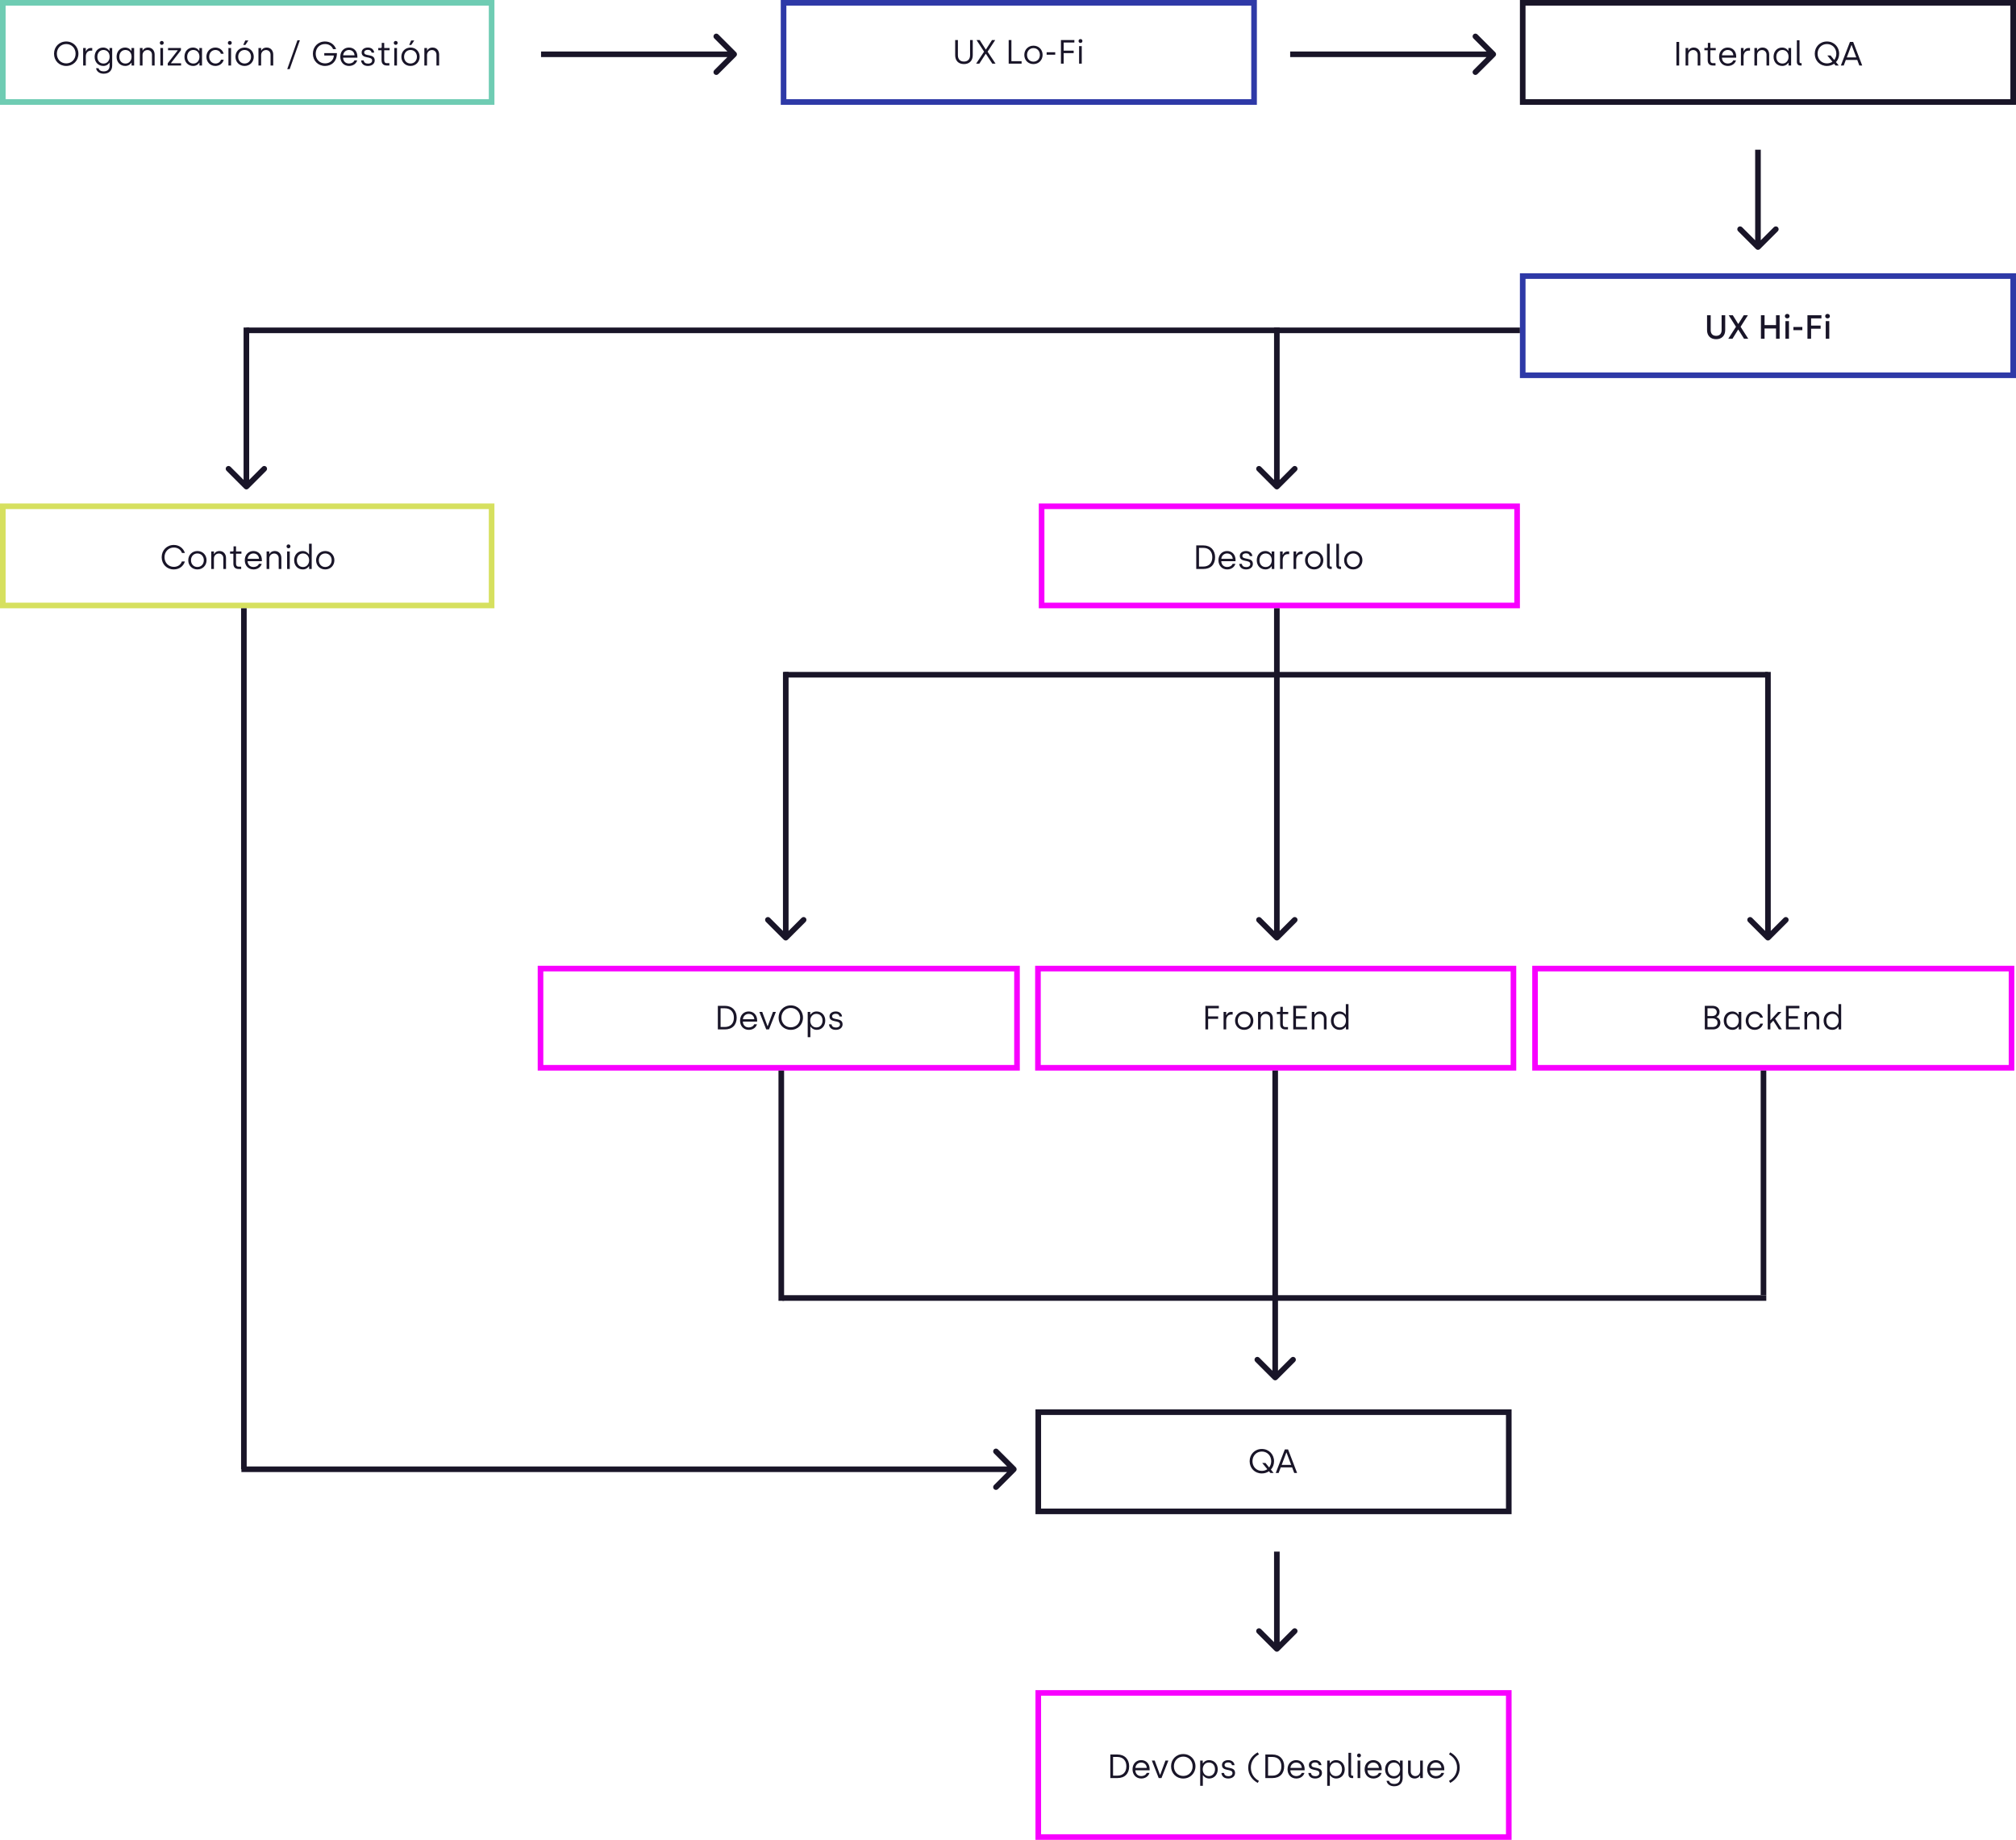 <svg width="1077" height="983" viewBox="0 0 1077 983" fill="none" xmlns="http://www.w3.org/2000/svg">
<rect x="554.676" y="904.5" width="251.354" height="77" stroke="#F800FF" stroke-width="3"/>
<path d="M593.168 950V937.4H596.912C600.908 937.4 603.23 940.028 603.23 943.7C603.23 947.606 600.908 950 596.912 950H593.168ZM594.626 948.704H596.912C599.9 948.704 601.736 946.868 601.736 943.7C601.736 940.658 599.936 938.714 596.912 938.714H594.626V948.704ZM609.71 950.234C606.848 950.234 605.03 948.128 605.03 945.32C605.03 942.332 607.064 940.406 609.62 940.406C612.464 940.406 614.156 942.494 614.156 945.194V945.824H606.524C606.596 947.696 607.802 948.938 609.728 948.938C610.97 948.938 612.158 948.344 612.59 947.246H614.066C613.544 948.992 611.906 950.234 609.71 950.234ZM606.56 944.564H612.644C612.518 942.692 611.204 941.702 609.62 941.702C608.054 941.702 606.704 942.836 606.56 944.564ZM619.012 950L615.34 940.64H616.87L619.696 948.254H619.804L622.612 940.64H624.178L620.488 950H619.012ZM632.112 950.234C628.368 950.234 625.614 947.444 625.614 943.7C625.614 939.992 628.386 937.166 632.13 937.166C635.892 937.166 638.646 940.028 638.646 943.7C638.646 947.408 635.874 950.234 632.112 950.234ZM632.13 948.866C635.01 948.866 637.134 946.688 637.134 943.7C637.134 940.748 635.01 938.534 632.13 938.534C629.25 938.534 627.126 940.748 627.126 943.7C627.126 946.688 629.25 948.866 632.13 948.866ZM641.17 954.14V940.64H642.538V942.116H642.646C642.88 941.774 643.852 940.406 645.886 940.406C648.64 940.406 650.548 942.44 650.548 945.302C650.548 948.182 648.64 950.234 645.994 950.234C644.032 950.234 642.988 948.974 642.7 948.488H642.592V954.14H641.17ZM645.832 948.938C647.758 948.938 649.09 947.426 649.09 945.302C649.09 943.106 647.758 941.684 645.796 941.684C643.762 941.684 642.538 943.34 642.538 945.302C642.538 947.606 643.978 948.938 645.832 948.938ZM656.166 950.234C653.952 950.234 652.692 949.028 652.53 947.282H653.916C654.078 948.398 654.87 948.992 656.238 948.992C657.642 948.992 658.416 948.308 658.416 947.354C658.416 944.726 652.818 946.724 652.818 943.016C652.818 941.432 654.24 940.406 656.202 940.406C657.93 940.406 659.37 941.414 659.514 943.106H658.146C658.02 942.224 657.354 941.63 656.112 941.63C654.942 941.63 654.186 942.206 654.186 943.016C654.186 945.392 659.802 943.412 659.802 947.282C659.802 949.046 658.344 950.234 656.166 950.234ZM671.908 952.574C669.118 951.08 666.832 948.344 666.832 944.42C666.832 940.496 669.118 937.76 671.908 936.266L672.556 937.346C670.144 938.66 668.254 941.036 668.254 944.42C668.254 947.804 670.144 950.18 672.556 951.494L671.908 952.574ZM675.979 950V937.4H679.723C683.719 937.4 686.041 940.028 686.041 943.7C686.041 947.606 683.719 950 679.723 950H675.979ZM677.437 948.704H679.723C682.711 948.704 684.547 946.868 684.547 943.7C684.547 940.658 682.747 938.714 679.723 938.714H677.437V948.704ZM692.52 950.234C689.658 950.234 687.84 948.128 687.84 945.32C687.84 942.332 689.874 940.406 692.43 940.406C695.274 940.406 696.966 942.494 696.966 945.194V945.824H689.334C689.406 947.696 690.612 948.938 692.538 948.938C693.78 948.938 694.968 948.344 695.4 947.246H696.876C696.354 948.992 694.716 950.234 692.52 950.234ZM689.37 944.564H695.454C695.328 942.692 694.014 941.702 692.43 941.702C690.864 941.702 689.514 942.836 689.37 944.564ZM702.59 950.234C700.376 950.234 699.116 949.028 698.954 947.282H700.34C700.502 948.398 701.294 948.992 702.662 948.992C704.066 948.992 704.84 948.308 704.84 947.354C704.84 944.726 699.242 946.724 699.242 943.016C699.242 941.432 700.664 940.406 702.626 940.406C704.354 940.406 705.794 941.414 705.938 943.106H704.57C704.444 942.224 703.778 941.63 702.536 941.63C701.366 941.63 700.61 942.206 700.61 943.016C700.61 945.392 706.226 943.412 706.226 947.282C706.226 949.046 704.768 950.234 702.59 950.234ZM709.021 954.14V940.64H710.389V942.116H710.497C710.731 941.774 711.703 940.406 713.737 940.406C716.491 940.406 718.399 942.44 718.399 945.302C718.399 948.182 716.491 950.234 713.845 950.234C711.883 950.234 710.839 948.974 710.551 948.488H710.443V954.14H709.021ZM713.683 948.938C715.609 948.938 716.941 947.426 716.941 945.302C716.941 943.106 715.609 941.684 713.647 941.684C711.613 941.684 710.389 943.34 710.389 945.302C710.389 947.606 711.829 948.938 713.683 948.938ZM722.231 950C721.061 950 720.377 949.28 720.377 948.002V936.5H721.799V948.002C721.799 948.47 722.033 948.74 722.483 948.74H722.915V950H722.231ZM726.002 938.948C725.408 938.948 724.976 938.498 724.976 937.904C724.976 937.328 725.408 936.878 726.002 936.878C726.614 936.878 727.046 937.328 727.046 937.904C727.046 938.498 726.614 938.948 726.002 938.948ZM725.264 950V940.64H726.686V950H725.264ZM733.706 950.234C730.844 950.234 729.026 948.128 729.026 945.32C729.026 942.332 731.06 940.406 733.616 940.406C736.46 940.406 738.152 942.494 738.152 945.194V945.824H730.52C730.592 947.696 731.798 948.938 733.724 948.938C734.966 948.938 736.154 948.344 736.586 947.246H738.062C737.54 948.992 735.902 950.234 733.706 950.234ZM730.556 944.564H736.64C736.514 942.692 735.2 941.702 733.616 941.702C732.05 941.702 730.7 942.836 730.556 944.564ZM744.784 954.374C742.498 954.374 741.022 953.132 740.716 951.458H742.066C742.318 952.556 743.398 953.132 744.784 953.132C746.98 953.132 747.97 951.908 747.97 950V948.524H747.862C747.628 948.866 746.656 950.234 744.622 950.234C741.868 950.234 739.96 948.2 739.96 945.338C739.96 942.458 741.868 940.406 744.514 940.406C746.476 940.406 747.52 941.666 747.808 942.152H747.916V940.64H749.338V950C749.338 952.754 747.592 954.374 744.784 954.374ZM744.712 948.956C746.746 948.956 747.97 947.3 747.97 945.338C747.97 943.034 746.53 941.702 744.676 941.702C742.75 941.702 741.418 943.214 741.418 945.338C741.418 947.534 742.75 948.956 744.712 948.956ZM755.716 950.234C753.538 950.234 752.224 948.596 752.224 946.526V940.64H753.646V946.472C753.646 947.966 754.744 948.938 756.058 948.938C757.534 948.938 758.686 947.804 758.686 946.256V940.64H760.108V950H758.686V948.632H758.578C758.182 949.478 757.174 950.234 755.716 950.234ZM767.122 950.234C764.26 950.234 762.442 948.128 762.442 945.32C762.442 942.332 764.476 940.406 767.032 940.406C769.876 940.406 771.568 942.494 771.568 945.194V945.824H763.936C764.008 947.696 765.214 948.938 767.14 948.938C768.382 948.938 769.57 948.344 770.002 947.246H771.478C770.956 948.992 769.318 950.234 767.122 950.234ZM763.972 944.564H770.056C769.93 942.692 768.616 941.702 767.032 941.702C765.466 941.702 764.116 942.836 763.972 944.564ZM774.744 936.266C777.534 937.76 779.82 940.496 779.82 944.42C779.82 948.344 777.534 951.08 774.744 952.574L774.096 951.494C776.508 950.18 778.398 947.804 778.398 944.42C778.398 941.036 776.508 938.66 774.096 937.346L774.744 936.266Z" fill="#191528"/>
<rect x="554.676" y="754.5" width="251.354" height="53" stroke="#191528" stroke-width="3"/>
<path d="M674.091 787.234C670.347 787.234 667.593 784.444 667.593 780.7C667.593 776.992 670.365 774.166 674.109 774.166C677.871 774.166 680.625 777.028 680.625 780.7C680.625 782.464 679.995 784.03 678.933 785.182L680.409 787H678.699L677.925 786.064C676.863 786.802 675.549 787.234 674.091 787.234ZM674.109 785.866C675.225 785.866 676.233 785.542 677.025 784.966L674.307 781.636H676.035L677.997 784.048C678.699 783.166 679.113 782.014 679.113 780.7C679.113 777.748 676.989 775.534 674.109 775.534C671.229 775.534 669.105 777.748 669.105 780.7C669.105 783.688 671.229 785.866 674.109 785.866ZM681.538 787L686.398 774.4H688.108L692.95 787H691.42L690.286 784.012H684.202L683.068 787H681.538ZM684.706 782.68H689.782L687.298 776.092H687.19L684.706 782.68Z" fill="#191528"/>
<rect x="820.062" y="517.5" width="254.548" height="53" stroke="#F800FF" stroke-width="3"/>
<path d="M910.752 550V537.4H914.82C917.214 537.4 918.636 538.786 918.636 540.622C918.636 541.864 918.042 542.8 917.034 543.34V543.448C917.88 543.736 919.068 544.636 919.068 546.418C919.068 548.686 917.304 550 915.18 550H910.752ZM912.192 542.854H914.766C916.188 542.854 917.142 542.008 917.142 540.73C917.142 539.488 916.17 538.696 914.82 538.696H912.192V542.854ZM912.192 548.722H914.928C916.422 548.722 917.556 548.002 917.556 546.382C917.556 544.726 916.224 544.078 914.766 544.078H912.192V548.722ZM925.536 550.234C922.782 550.234 920.874 548.2 920.874 545.338C920.874 542.458 922.782 540.406 925.428 540.406C927.39 540.406 928.434 541.666 928.722 542.152H928.83V540.64H930.252V550H928.884V548.524H928.776C928.542 548.866 927.57 550.234 925.536 550.234ZM925.626 548.956C927.66 548.956 928.884 547.3 928.884 545.338C928.884 543.034 927.444 541.702 925.59 541.702C923.664 541.702 922.332 543.214 922.332 545.338C922.332 547.534 923.664 548.956 925.626 548.956ZM937.404 550.234C934.578 550.234 932.598 548.092 932.598 545.32C932.598 542.548 934.632 540.406 937.386 540.406C939.42 540.406 941.31 541.63 941.814 543.718H940.338C939.96 542.494 938.772 541.702 937.422 541.702C935.424 541.702 934.074 543.286 934.074 545.32C934.074 547.426 935.496 548.938 937.458 548.938C938.808 548.938 940.014 548.146 940.374 546.922H941.832C941.346 549.01 939.438 550.234 937.404 550.234ZM951.935 550H950.315L947.345 545.32L945.779 546.994V550H944.357V536.5H945.779V545.05H945.887L949.901 540.64H951.701L948.299 544.276L951.935 550ZM954.1 550V537.4H961.282V538.732H955.558V542.926H960.49V544.24H955.558V548.686H961.48V550H954.1ZM963.992 550V540.64H965.414V542.008H965.522C965.918 541.162 966.926 540.406 968.384 540.406C970.562 540.406 971.876 542.044 971.876 544.114V550H970.454V544.204C970.454 542.71 969.356 541.738 968.042 541.738C966.566 541.738 965.414 542.872 965.414 544.42V550H963.992ZM978.885 550.234C976.131 550.234 974.223 548.2 974.223 545.338C974.223 542.458 976.131 540.406 978.777 540.406C980.739 540.406 981.783 541.666 982.071 542.152H982.179V536.5H983.601V550H982.233V548.524H982.125C981.891 548.866 980.919 550.234 978.885 550.234ZM978.975 548.956C981.009 548.956 982.233 547.3 982.233 545.338C982.233 543.034 980.793 541.702 978.939 541.702C977.013 541.702 975.681 543.214 975.681 545.338C975.681 547.534 977.013 548.956 978.975 548.956Z" fill="#191528"/>
<rect x="554.5" y="517.5" width="254.022" height="53" stroke="#F800FF" stroke-width="3"/>
<path d="M643.959 550V537.4H651.141V538.732H645.417V543.052H650.763V544.366H645.417V550H643.959ZM653.658 550V540.64H655.062V542.386H655.17C655.44 541.594 656.358 540.64 657.726 540.64H658.518V542.062H657.744C656.034 542.062 655.08 543.394 655.08 545.176V550H653.658ZM664.672 550.234C661.864 550.234 659.794 548.164 659.794 545.32C659.794 542.494 661.9 540.406 664.69 540.406C667.516 540.406 669.568 542.512 669.568 545.32C669.568 548.128 667.48 550.234 664.672 550.234ZM664.672 548.938C666.688 548.938 668.11 547.408 668.11 545.32C668.11 543.25 666.688 541.702 664.672 541.702C662.656 541.702 661.252 543.268 661.252 545.32C661.252 547.426 662.674 548.938 664.672 548.938ZM672.08 550V540.64H673.502V542.008H673.61C674.006 541.162 675.014 540.406 676.472 540.406C678.65 540.406 679.964 542.044 679.964 544.114V550H678.542V544.204C678.542 542.71 677.444 541.738 676.13 541.738C674.654 541.738 673.502 542.872 673.502 544.42V550H672.08ZM686.685 550C684.957 550 683.895 549.064 683.895 547.174V541.846H682.131V540.64H683.535C683.787 540.64 683.985 540.478 683.985 540.172V537.922H685.317V540.64H688.197V541.846H685.317V547.156C685.317 548.164 685.695 548.758 686.775 548.758H688.071V550H686.685ZM690.893 550V537.4H698.075V538.732H692.351V542.926H697.283V544.24H692.351V548.686H698.273V550H690.893ZM700.785 550V540.64H702.207V542.008H702.315C702.711 541.162 703.719 540.406 705.177 540.406C707.355 540.406 708.669 542.044 708.669 544.114V550H707.247V544.204C707.247 542.71 706.149 541.738 704.835 541.738C703.359 541.738 702.207 542.872 702.207 544.42V550H700.785ZM715.678 550.234C712.924 550.234 711.016 548.2 711.016 545.338C711.016 542.458 712.924 540.406 715.57 540.406C717.532 540.406 718.576 541.666 718.864 542.152H718.972V536.5H720.394V550H719.026V548.524H718.918C718.684 548.866 717.712 550.234 715.678 550.234ZM715.768 548.956C717.802 548.956 719.026 547.3 719.026 545.338C719.026 543.034 717.586 541.702 715.732 541.702C713.806 541.702 712.474 543.214 712.474 545.338C712.474 547.534 713.806 548.956 715.768 548.956Z" fill="#191528"/>
<rect x="288.758" y="517.5" width="254.548" height="53" stroke="#F800FF" stroke-width="3"/>
<path d="M383.495 550V537.4H387.239C391.235 537.4 393.557 540.028 393.557 543.7C393.557 547.606 391.235 550 387.239 550H383.495ZM384.953 548.704H387.239C390.227 548.704 392.063 546.868 392.063 543.7C392.063 540.658 390.263 538.714 387.239 538.714H384.953V548.704ZM400.037 550.234C397.175 550.234 395.357 548.128 395.357 545.32C395.357 542.332 397.391 540.406 399.947 540.406C402.791 540.406 404.483 542.494 404.483 545.194V545.824H396.851C396.923 547.696 398.129 548.938 400.055 548.938C401.297 548.938 402.485 548.344 402.917 547.246H404.393C403.871 548.992 402.233 550.234 400.037 550.234ZM396.887 544.564H402.971C402.845 542.692 401.531 541.702 399.947 541.702C398.381 541.702 397.031 542.836 396.887 544.564ZM409.339 550L405.667 540.64H407.197L410.023 548.254H410.131L412.939 540.64H414.505L410.815 550H409.339ZM422.439 550.234C418.695 550.234 415.941 547.444 415.941 543.7C415.941 539.992 418.713 537.166 422.457 537.166C426.219 537.166 428.973 540.028 428.973 543.7C428.973 547.408 426.201 550.234 422.439 550.234ZM422.457 548.866C425.337 548.866 427.461 546.688 427.461 543.7C427.461 540.748 425.337 538.534 422.457 538.534C419.577 538.534 417.453 540.748 417.453 543.7C417.453 546.688 419.577 548.866 422.457 548.866ZM431.497 554.14V540.64H432.865V542.116H432.973C433.207 541.774 434.179 540.406 436.213 540.406C438.967 540.406 440.875 542.44 440.875 545.302C440.875 548.182 438.967 550.234 436.321 550.234C434.359 550.234 433.315 548.974 433.027 548.488H432.919V554.14H431.497ZM436.159 548.938C438.085 548.938 439.417 547.426 439.417 545.302C439.417 543.106 438.085 541.684 436.123 541.684C434.089 541.684 432.865 543.34 432.865 545.302C432.865 547.606 434.305 548.938 436.159 548.938ZM446.493 550.234C444.279 550.234 443.019 549.028 442.857 547.282H444.243C444.405 548.398 445.197 548.992 446.565 548.992C447.969 548.992 448.743 548.308 448.743 547.354C448.743 544.726 443.145 546.724 443.145 543.016C443.145 541.432 444.567 540.406 446.529 540.406C448.257 540.406 449.697 541.414 449.841 543.106H448.473C448.347 542.224 447.681 541.63 446.439 541.63C445.269 541.63 444.513 542.206 444.513 543.016C444.513 545.392 450.129 543.412 450.129 547.282C450.129 549.046 448.671 550.234 446.493 550.234Z" fill="#191528"/>
<rect x="556.453" y="270.5" width="254.022" height="53" stroke="#F800FF" stroke-width="3"/>
<path d="M639.071 304V291.4H642.815C646.811 291.4 649.133 294.028 649.133 297.7C649.133 301.606 646.811 304 642.815 304H639.071ZM640.529 302.704H642.815C645.803 302.704 647.639 300.868 647.639 297.7C647.639 294.658 645.839 292.714 642.815 292.714H640.529V302.704ZM655.612 304.234C652.75 304.234 650.932 302.128 650.932 299.32C650.932 296.332 652.966 294.406 655.522 294.406C658.366 294.406 660.058 296.494 660.058 299.194V299.824H652.426C652.498 301.696 653.704 302.938 655.63 302.938C656.872 302.938 658.06 302.344 658.492 301.246H659.968C659.446 302.992 657.808 304.234 655.612 304.234ZM652.462 298.564H658.546C658.42 296.692 657.106 295.702 655.522 295.702C653.956 295.702 652.606 296.836 652.462 298.564ZM665.682 304.234C663.468 304.234 662.208 303.028 662.046 301.282H663.432C663.594 302.398 664.386 302.992 665.754 302.992C667.158 302.992 667.932 302.308 667.932 301.354C667.932 298.726 662.334 300.724 662.334 297.016C662.334 295.432 663.756 294.406 665.718 294.406C667.446 294.406 668.886 295.414 669.03 297.106H667.662C667.536 296.224 666.87 295.63 665.628 295.63C664.458 295.63 663.702 296.206 663.702 297.016C663.702 299.392 669.318 297.412 669.318 301.282C669.318 303.046 667.86 304.234 665.682 304.234ZM676.055 304.234C673.301 304.234 671.393 302.2 671.393 299.338C671.393 296.458 673.301 294.406 675.947 294.406C677.909 294.406 678.953 295.666 679.241 296.152H679.349V294.64H680.771V304H679.403V302.524H679.295C679.061 302.866 678.089 304.234 676.055 304.234ZM676.145 302.956C678.179 302.956 679.403 301.3 679.403 299.338C679.403 297.034 677.963 295.702 676.109 295.702C674.183 295.702 672.851 297.214 672.851 299.338C672.851 301.534 674.183 302.956 676.145 302.956ZM683.838 304V294.64H685.242V296.386H685.35C685.62 295.594 686.538 294.64 687.906 294.64H688.698V296.062H687.924C686.214 296.062 685.26 297.394 685.26 299.176V304H683.838ZM691.045 304V294.64H692.449V296.386H692.557C692.827 295.594 693.745 294.64 695.113 294.64H695.905V296.062H695.131C693.421 296.062 692.467 297.394 692.467 299.176V304H691.045ZM702.058 304.234C699.25 304.234 697.18 302.164 697.18 299.32C697.18 296.494 699.286 294.406 702.076 294.406C704.902 294.406 706.954 296.512 706.954 299.32C706.954 302.128 704.866 304.234 702.058 304.234ZM702.058 302.938C704.074 302.938 705.496 301.408 705.496 299.32C705.496 297.25 704.074 295.702 702.058 295.702C700.042 295.702 698.638 297.268 698.638 299.32C698.638 301.426 700.06 302.938 702.058 302.938ZM710.776 304C709.606 304 708.922 303.28 708.922 302.002V290.5H710.344V302.002C710.344 302.47 710.578 302.74 711.028 302.74H711.46V304H710.776ZM715.75 304C714.58 304 713.896 303.28 713.896 302.002V290.5H715.318V302.002C715.318 302.47 715.552 302.74 716.002 302.74H716.434V304H715.75ZM722.941 304.234C720.133 304.234 718.063 302.164 718.063 299.32C718.063 296.494 720.169 294.406 722.959 294.406C725.785 294.406 727.837 296.512 727.837 299.32C727.837 302.128 725.749 304.234 722.941 304.234ZM722.941 302.938C724.957 302.938 726.379 301.408 726.379 299.32C726.379 297.25 724.957 295.702 722.941 295.702C720.925 295.702 719.521 297.268 719.521 299.32C719.521 301.426 720.943 302.938 722.941 302.938Z" fill="#191528"/>
<rect x="1.5" y="270.5" width="261.137" height="53" stroke="#D6E05F" stroke-width="3"/>
<path d="M92.832 304.234C89.106 304.234 86.37 301.444 86.37 297.7C86.37 293.992 89.124 291.166 92.85 291.166C95.748 291.166 97.944 292.876 98.772 295.432H97.206C96.54 293.524 94.794 292.534 92.85 292.534C90.06 292.534 87.882 294.748 87.882 297.7C87.882 300.688 90.06 302.866 92.85 302.866C94.794 302.866 96.522 301.894 97.152 299.968H98.772C97.98 302.578 95.73 304.234 92.832 304.234ZM105.451 304.234C102.643 304.234 100.573 302.164 100.573 299.32C100.573 296.494 102.679 294.406 105.469 294.406C108.295 294.406 110.347 296.512 110.347 299.32C110.347 302.128 108.259 304.234 105.451 304.234ZM105.451 302.938C107.467 302.938 108.889 301.408 108.889 299.32C108.889 297.25 107.467 295.702 105.451 295.702C103.435 295.702 102.031 297.268 102.031 299.32C102.031 301.426 103.453 302.938 105.451 302.938ZM112.859 304V294.64H114.281V296.008H114.389C114.785 295.162 115.793 294.406 117.251 294.406C119.429 294.406 120.743 296.044 120.743 298.114V304H119.321V298.204C119.321 296.71 118.223 295.738 116.909 295.738C115.433 295.738 114.281 296.872 114.281 298.42V304H112.859ZM127.464 304C125.736 304 124.674 303.064 124.674 301.174V295.846H122.91V294.64H124.314C124.566 294.64 124.764 294.478 124.764 294.172V291.922H126.096V294.64H128.976V295.846H126.096V301.156C126.096 302.164 126.474 302.758 127.554 302.758H128.85V304H127.464ZM135.452 304.234C132.59 304.234 130.772 302.128 130.772 299.32C130.772 296.332 132.806 294.406 135.362 294.406C138.206 294.406 139.898 296.494 139.898 299.194V299.824H132.266C132.338 301.696 133.544 302.938 135.47 302.938C136.712 302.938 137.9 302.344 138.332 301.246H139.808C139.286 302.992 137.648 304.234 135.452 304.234ZM132.302 298.564H138.386C138.26 296.692 136.946 295.702 135.362 295.702C133.796 295.702 132.446 296.836 132.302 298.564ZM142.426 304V294.64H143.848V296.008H143.956C144.352 295.162 145.36 294.406 146.818 294.406C148.996 294.406 150.31 296.044 150.31 298.114V304H148.888V298.204C148.888 296.71 147.79 295.738 146.476 295.738C145 295.738 143.848 296.872 143.848 298.42V304H142.426ZM154.115 292.948C153.521 292.948 153.089 292.498 153.089 291.904C153.089 291.328 153.521 290.878 154.115 290.878C154.727 290.878 155.159 291.328 155.159 291.904C155.159 292.498 154.727 292.948 154.115 292.948ZM153.377 304V294.64H154.799V304H153.377ZM161.801 304.234C159.047 304.234 157.139 302.2 157.139 299.338C157.139 296.458 159.047 294.406 161.693 294.406C163.655 294.406 164.699 295.666 164.987 296.152H165.095V290.5H166.517V304H165.149V302.524H165.041C164.807 302.866 163.835 304.234 161.801 304.234ZM161.891 302.956C163.925 302.956 165.149 301.3 165.149 299.338C165.149 297.034 163.709 295.702 161.855 295.702C159.929 295.702 158.597 297.214 158.597 299.338C158.597 301.534 159.929 302.956 161.891 302.956ZM173.742 304.234C170.934 304.234 168.864 302.164 168.864 299.32C168.864 296.494 170.97 294.406 173.76 294.406C176.586 294.406 178.638 296.512 178.638 299.32C178.638 302.128 176.55 304.234 173.742 304.234ZM173.742 302.938C175.758 302.938 177.18 301.408 177.18 299.32C177.18 297.25 175.758 295.702 173.742 295.702C171.726 295.702 170.322 297.268 170.322 299.32C170.322 301.426 171.744 302.938 173.742 302.938Z" fill="#191528"/>
<rect x="813.473" y="147.5" width="262.026" height="53" stroke="#2E39A7" stroke-width="3"/>
<path d="M916.813 181.234C913.753 181.234 911.953 179.29 911.953 176.392V168.4H913.897V176.374C913.897 178.246 914.887 179.434 916.813 179.434C918.721 179.434 919.729 178.246 919.729 176.356V168.4H921.655V176.374C921.655 179.272 919.819 181.234 916.813 181.234ZM923.279 181L927.401 174.592L923.495 168.4H925.691L928.571 173.044H928.679L931.577 168.4H933.791L929.867 174.592L933.971 181H931.721L928.661 176.104H928.553L925.529 181H923.279ZM940.732 181V168.4H942.676V173.71H948.796V168.4H950.722V181H948.796V175.51H942.676V181H940.732ZM954.779 170.11C954.059 170.11 953.537 169.624 953.537 168.904C953.537 168.22 954.059 167.716 954.779 167.716C955.517 167.716 956.039 168.22 956.039 168.904C956.039 169.624 955.517 170.11 954.779 170.11ZM953.825 181V171.586H955.715V181H953.825ZM958.088 176.392V174.718H962.858V176.392H958.088ZM965.587 181V168.4H973.057V170.11H967.531V173.944H972.625V175.636H967.531V181H965.587ZM976.312 170.11C975.592 170.11 975.07 169.624 975.07 168.904C975.07 168.22 975.592 167.716 976.312 167.716C977.05 167.716 977.572 168.22 977.572 168.904C977.572 169.624 977.05 170.11 976.312 170.11ZM975.358 181V171.586H977.248V181H975.358Z" fill="#191528"/>
<rect x="813.473" y="1.5" width="262.026" height="53" stroke="#191528" stroke-width="3"/>
<path d="M895.596 35V22.4H897.054V35H895.596ZM900.478 35V25.64H901.9V27.008H902.008C902.404 26.162 903.412 25.406 904.87 25.406C907.048 25.406 908.362 27.044 908.362 29.114V35H906.94V29.204C906.94 27.71 905.842 26.738 904.528 26.738C903.052 26.738 901.9 27.872 901.9 29.42V35H900.478ZM915.084 35C913.356 35 912.294 34.064 912.294 32.174V26.846H910.53V25.64H911.934C912.186 25.64 912.384 25.478 912.384 25.172V22.922H913.716V25.64H916.596V26.846H913.716V32.156C913.716 33.164 914.094 33.758 915.174 33.758H916.47V35H915.084ZM923.071 35.234C920.209 35.234 918.391 33.128 918.391 30.32C918.391 27.332 920.425 25.406 922.981 25.406C925.825 25.406 927.517 27.494 927.517 30.194V30.824H919.885C919.957 32.696 921.163 33.938 923.089 33.938C924.331 33.938 925.519 33.344 925.951 32.246H927.427C926.905 33.992 925.267 35.234 923.071 35.234ZM919.921 29.564H926.005C925.879 27.692 924.565 26.702 922.981 26.702C921.415 26.702 920.065 27.836 919.921 29.564ZM930.045 35V25.64H931.449V27.386H931.557C931.827 26.594 932.745 25.64 934.113 25.64H934.905V27.062H934.131C932.421 27.062 931.467 28.394 931.467 30.176V35H930.045ZM937.252 35V25.64H938.674V27.008H938.782C939.178 26.162 940.186 25.406 941.644 25.406C943.822 25.406 945.136 27.044 945.136 29.114V35H943.714V29.204C943.714 27.71 942.616 26.738 941.302 26.738C939.826 26.738 938.674 27.872 938.674 29.42V35H937.252ZM952.145 35.234C949.391 35.234 947.483 33.2 947.483 30.338C947.483 27.458 949.391 25.406 952.037 25.406C953.999 25.406 955.043 26.666 955.331 27.152H955.439V25.64H956.861V35H955.493V33.524H955.385C955.151 33.866 954.179 35.234 952.145 35.234ZM952.235 33.956C954.269 33.956 955.493 32.3 955.493 30.338C955.493 28.034 954.053 26.702 952.199 26.702C950.273 26.702 948.941 28.214 948.941 30.338C948.941 32.534 950.273 33.956 952.235 33.956ZM961.782 35C960.612 35 959.928 34.28 959.928 33.002V21.5H961.35V33.002C961.35 33.47 961.584 33.74 962.034 33.74H962.466V35H961.782ZM975.989 35.234C972.245 35.234 969.491 32.444 969.491 28.7C969.491 24.992 972.263 22.166 976.007 22.166C979.769 22.166 982.523 25.028 982.523 28.7C982.523 30.464 981.893 32.03 980.831 33.182L982.307 35H980.597L979.823 34.064C978.761 34.802 977.447 35.234 975.989 35.234ZM976.007 33.866C977.123 33.866 978.131 33.542 978.923 32.966L976.205 29.636H977.933L979.895 32.048C980.597 31.166 981.011 30.014 981.011 28.7C981.011 25.748 978.887 23.534 976.007 23.534C973.127 23.534 971.003 25.748 971.003 28.7C971.003 31.688 973.127 33.866 976.007 33.866ZM983.435 35L988.295 22.4H990.005L994.847 35H993.317L992.183 32.012H986.099L984.965 35H983.435ZM986.603 30.68H991.679L989.195 24.092H989.087L986.603 30.68Z" fill="#191528"/>
<rect x="418.602" y="1.5" width="251.354" height="53" stroke="#2E39A7" stroke-width="3"/>
<path d="M514.977 34.234C511.953 34.234 510.279 32.344 510.279 29.482V21.4H511.737V29.464C511.737 31.552 512.853 32.884 514.977 32.884C517.101 32.884 518.235 31.552 518.235 29.446V21.4H519.675V29.464C519.675 32.308 517.965 34.234 514.977 34.234ZM521.478 34L525.726 27.61L521.694 21.4H523.386L526.608 26.44H526.716L529.956 21.4H531.666L527.598 27.61L531.846 34H530.118L526.68 28.762H526.572L523.188 34H521.478ZM538.865 34V21.4H540.323V32.686H545.759V34H538.865ZM552.09 34.234C549.282 34.234 547.212 32.164 547.212 29.32C547.212 26.494 549.318 24.406 552.108 24.406C554.934 24.406 556.986 26.512 556.986 29.32C556.986 32.128 554.898 34.234 552.09 34.234ZM552.09 32.938C554.106 32.938 555.528 31.408 555.528 29.32C555.528 27.25 554.106 25.702 552.09 25.702C550.074 25.702 548.67 27.268 548.67 29.32C548.67 31.426 550.092 32.938 552.09 32.938ZM559.138 29.248V27.916H563.728V29.248H559.138ZM566.779 34V21.4H573.961V22.732H568.237V27.052H573.583V28.366H568.237V34H566.779ZM577.216 22.948C576.622 22.948 576.19 22.498 576.19 21.904C576.19 21.328 576.622 20.878 577.216 20.878C577.828 20.878 578.26 21.328 578.26 21.904C578.26 22.498 577.828 22.948 577.216 22.948ZM576.478 34V24.64H577.9V34H576.478Z" fill="#191528"/>
<rect x="1.5" y="1.5" width="261.137" height="53" stroke="#6FCCB3" stroke-width="3"/>
<path d="M35.362 35.234C31.618 35.234 28.864 32.444 28.864 28.7C28.864 24.992 31.636 22.166 35.38 22.166C39.142 22.166 41.896 25.028 41.896 28.7C41.896 32.408 39.124 35.234 35.362 35.234ZM35.38 33.866C38.26 33.866 40.384 31.688 40.384 28.7C40.384 25.748 38.26 23.534 35.38 23.534C32.5 23.534 30.376 25.748 30.376 28.7C30.376 31.688 32.5 33.866 35.38 33.866ZM44.42 35V25.64H45.824V27.386H45.932C46.202 26.594 47.12 25.64 48.488 25.64H49.28V27.062H48.506C46.796 27.062 45.842 28.394 45.842 30.176V35H44.42ZM55.379 39.374C53.093 39.374 51.617 38.132 51.311 36.458H52.661C52.913 37.556 53.993 38.132 55.379 38.132C57.575 38.132 58.565 36.908 58.565 35V33.524H58.457C58.223 33.866 57.251 35.234 55.217 35.234C52.463 35.234 50.555 33.2 50.555 30.338C50.555 27.458 52.463 25.406 55.109 25.406C57.071 25.406 58.115 26.666 58.403 27.152H58.511V25.64H59.933V35C59.933 37.754 58.187 39.374 55.379 39.374ZM55.307 33.956C57.341 33.956 58.565 32.3 58.565 30.338C58.565 28.034 57.125 26.702 55.271 26.702C53.345 26.702 52.013 28.214 52.013 30.338C52.013 32.534 53.345 33.956 55.307 33.956ZM66.942 35.234C64.188 35.234 62.28 33.2 62.28 30.338C62.28 27.458 64.188 25.406 66.834 25.406C68.796 25.406 69.84 26.666 70.128 27.152H70.236V25.64H71.658V35H70.29V33.524H70.182C69.948 33.866 68.976 35.234 66.942 35.234ZM67.032 33.956C69.066 33.956 70.29 32.3 70.29 30.338C70.29 28.034 68.85 26.702 66.996 26.702C65.07 26.702 63.738 28.214 63.738 30.338C63.738 32.534 65.07 33.956 67.032 33.956ZM74.725 35V25.64H76.147V27.008H76.254C76.65 26.162 77.659 25.406 79.117 25.406C81.294 25.406 82.609 27.044 82.609 29.114V35H81.186V29.204C81.186 27.71 80.088 26.738 78.775 26.738C77.299 26.738 76.147 27.872 76.147 29.42V35H74.725ZM86.414 23.948C85.82 23.948 85.388 23.498 85.388 22.904C85.388 22.328 85.82 21.878 86.414 21.878C87.026 21.878 87.458 22.328 87.458 22.904C87.458 23.498 87.026 23.948 86.414 23.948ZM85.676 35V25.64H87.098V35H85.676ZM89.618 35V33.794L94.928 26.954V26.846H89.78V25.64H96.656V26.846L91.346 33.686V33.794H96.746V35H89.618ZM103.206 35.234C100.452 35.234 98.544 33.2 98.544 30.338C98.544 27.458 100.452 25.406 103.098 25.406C105.06 25.406 106.104 26.666 106.392 27.152H106.5V25.64H107.922V35H106.554V33.524H106.446C106.212 33.866 105.24 35.234 103.206 35.234ZM103.296 33.956C105.33 33.956 106.554 32.3 106.554 30.338C106.554 28.034 105.114 26.702 103.26 26.702C101.334 26.702 100.002 28.214 100.002 30.338C100.002 32.534 101.334 33.956 103.296 33.956ZM115.074 35.234C112.248 35.234 110.268 33.092 110.268 30.32C110.268 27.548 112.302 25.406 115.056 25.406C117.09 25.406 118.98 26.63 119.484 28.718H118.008C117.63 27.494 116.442 26.702 115.092 26.702C113.094 26.702 111.744 28.286 111.744 30.32C111.744 32.426 113.166 33.938 115.128 33.938C116.478 33.938 117.684 33.146 118.044 31.922H119.502C119.016 34.01 117.108 35.234 115.074 35.234ZM122.765 23.948C122.171 23.948 121.739 23.498 121.739 22.904C121.739 22.328 122.171 21.878 122.765 21.878C123.377 21.878 123.809 22.328 123.809 22.904C123.809 23.498 123.377 23.948 122.765 23.948ZM122.027 35V25.64H123.449V35H122.027ZM129.948 24.02L131.028 21.626H132.684L131.082 24.02H129.948ZM130.668 35.234C127.86 35.234 125.79 33.164 125.79 30.32C125.79 27.494 127.896 25.406 130.686 25.406C133.512 25.406 135.564 27.512 135.564 30.32C135.564 33.128 133.476 35.234 130.668 35.234ZM130.668 33.938C132.684 33.938 134.106 32.408 134.106 30.32C134.106 28.25 132.684 26.702 130.668 26.702C128.652 26.702 127.248 28.268 127.248 30.32C127.248 32.426 128.67 33.938 130.668 33.938ZM138.076 35V25.64H139.498V27.008H139.606C140.002 26.162 141.01 25.406 142.468 25.406C144.646 25.406 145.96 27.044 145.96 29.114V35H144.538V29.204C144.538 27.71 143.44 26.738 142.126 26.738C140.65 26.738 139.498 27.872 139.498 29.42V35H138.076ZM153.442 36.944L158.896 21.5H160.21L154.756 36.944H153.442ZM173.649 35.234C169.905 35.234 167.151 32.444 167.151 28.7C167.151 24.992 169.887 22.166 173.631 22.166C176.529 22.166 178.725 23.876 179.553 26.252H177.933C177.267 24.614 175.755 23.534 173.631 23.534C170.661 23.534 168.663 25.748 168.663 28.7C168.663 31.688 170.697 33.866 173.667 33.866C176.241 33.866 178.257 32.174 178.347 29.654H173.235V28.376H179.985C180.003 32.93 177.051 35.234 173.649 35.234ZM186.474 35.234C183.612 35.234 181.794 33.128 181.794 30.32C181.794 27.332 183.828 25.406 186.384 25.406C189.228 25.406 190.92 27.494 190.92 30.194V30.824H183.288C183.36 32.696 184.566 33.938 186.492 33.938C187.734 33.938 188.922 33.344 189.354 32.246H190.83C190.308 33.992 188.67 35.234 186.474 35.234ZM183.324 29.564H189.408C189.282 27.692 187.968 26.702 186.384 26.702C184.818 26.702 183.468 27.836 183.324 29.564ZM196.543 35.234C194.329 35.234 193.069 34.028 192.907 32.282H194.293C194.455 33.398 195.247 33.992 196.615 33.992C198.019 33.992 198.793 33.308 198.793 32.354C198.793 29.726 193.195 31.724 193.195 28.016C193.195 26.432 194.617 25.406 196.579 25.406C198.307 25.406 199.747 26.414 199.891 28.106H198.523C198.397 27.224 197.731 26.63 196.489 26.63C195.319 26.63 194.563 27.206 194.563 28.016C194.563 30.392 200.179 28.412 200.179 32.282C200.179 34.046 198.721 35.234 196.543 35.234ZM206.628 35C204.9 35 203.838 34.064 203.838 32.174V26.846H202.074V25.64H203.478C203.73 25.64 203.928 25.478 203.928 25.172V22.922H205.26V25.64H208.14V26.846H205.26V32.156C205.26 33.164 205.638 33.758 206.718 33.758H208.014V35H206.628ZM211.394 23.948C210.8 23.948 210.368 23.498 210.368 22.904C210.368 22.328 210.8 21.878 211.394 21.878C212.006 21.878 212.438 22.328 212.438 22.904C212.438 23.498 212.006 23.948 211.394 23.948ZM210.656 35V25.64H212.078V35H210.656ZM218.577 24.02L219.657 21.626H221.313L219.711 24.02H218.577ZM219.297 35.234C216.489 35.234 214.419 33.164 214.419 30.32C214.419 27.494 216.525 25.406 219.315 25.406C222.141 25.406 224.193 27.512 224.193 30.32C224.193 33.128 222.105 35.234 219.297 35.234ZM219.297 33.938C221.313 33.938 222.735 32.408 222.735 30.32C222.735 28.25 221.313 26.702 219.297 26.702C217.281 26.702 215.877 28.268 215.877 30.32C215.877 32.426 217.299 33.938 219.297 33.938ZM226.705 35V25.64H228.127V27.008H228.235C228.631 26.162 229.639 25.406 231.097 25.406C233.275 25.406 234.589 27.044 234.589 29.114V35H233.167V29.204C233.167 27.71 232.069 26.738 230.755 26.738C229.279 26.738 228.127 27.872 228.127 29.42V35H226.705Z" fill="#191528"/>
<path d="M393.264 30.061C393.85 29.475 393.85 28.525 393.264 27.939L383.718 18.393C383.132 17.808 382.183 17.808 381.597 18.393C381.011 18.979 381.011 19.929 381.597 20.515L390.082 29L381.597 37.485C381.011 38.071 381.011 39.021 381.597 39.607C382.183 40.192 383.132 40.192 383.718 39.607L393.264 30.061ZM289.039 30.5H392.203V27.5H289.039V30.5Z" fill="#191528"/>
<path d="M798.803 30.061C799.389 29.475 799.389 28.525 798.803 27.939L789.257 18.393C788.672 17.808 787.722 17.808 787.136 18.393C786.55 18.979 786.55 19.929 787.136 20.515L795.621 29L787.136 37.485C786.55 38.071 786.55 39.021 787.136 39.607C787.722 40.192 788.672 40.192 789.257 39.607L798.803 30.061ZM689.242 30.5H797.743V27.5H689.242V30.5Z" fill="#191528"/>
<path d="M938.092 133.061C938.677 133.646 939.627 133.646 940.213 133.061L949.759 123.515C950.345 122.929 950.345 121.979 949.759 121.393C949.173 120.808 948.223 120.808 947.638 121.393L939.152 129.879L930.667 121.393C930.081 120.808 929.132 120.808 928.546 121.393C927.96 121.979 927.96 122.929 928.546 123.515L938.092 133.061ZM937.652 80L937.652 132L940.652 132L940.652 80L937.652 80Z" fill="#191528"/>
<path d="M130.564 261.061C131.15 261.646 132.1 261.646 132.686 261.061L142.232 251.515C142.817 250.929 142.817 249.979 142.232 249.393C141.646 248.808 140.696 248.808 140.11 249.393L131.625 257.879L123.14 249.393C122.554 248.808 121.604 248.808 121.018 249.393C120.433 249.979 120.433 250.929 121.018 251.515L130.564 261.061ZM130.125 175L130.125 260L133.125 260L133.125 175L130.125 175Z" fill="#191528"/>
<path d="M681.068 261.061C681.654 261.646 682.604 261.646 683.19 261.061L692.736 251.515C693.321 250.929 693.321 249.979 692.736 249.393C692.15 248.808 691.2 248.808 690.614 249.393L682.129 257.879L673.644 249.393C673.058 248.808 672.108 248.808 671.522 249.393C670.937 249.979 670.937 250.929 671.522 251.515L681.068 261.061ZM680.629 175L680.629 260L683.629 260L683.629 175L680.629 175Z" fill="#191528"/>
<path d="M681.068 882.061C681.654 882.646 682.604 882.646 683.19 882.061L692.736 872.515C693.321 871.929 693.321 870.979 692.736 870.393C692.15 869.808 691.2 869.808 690.614 870.393L682.129 878.879L673.644 870.393C673.058 869.808 672.108 869.808 671.522 870.393C670.937 870.979 670.937 871.929 671.522 872.515L681.068 882.061ZM680.629 829L680.629 881L683.629 881L683.629 829L680.629 829Z" fill="#191528"/>
<path d="M418.713 502.061C419.299 502.646 420.248 502.646 420.834 502.061L430.38 492.515C430.966 491.929 430.966 490.979 430.38 490.393C429.794 489.808 428.845 489.808 428.259 490.393L419.773 498.879L411.288 490.393C410.702 489.808 409.753 489.808 409.167 490.393C408.581 490.979 408.581 491.929 409.167 492.515L418.713 502.061ZM418.273 359L418.273 501L421.273 501L421.273 359L418.273 359Z" fill="#191528"/>
<path d="M681.068 502.061C681.654 502.646 682.604 502.646 683.19 502.061L692.736 492.515C693.321 491.929 693.321 490.979 692.736 490.393C692.15 489.808 691.2 489.808 690.614 490.393L682.129 498.879L673.644 490.393C673.058 489.808 672.108 489.808 671.522 490.393C670.937 490.979 670.937 491.929 671.522 492.515L681.068 502.061ZM680.629 325L680.629 501L683.629 501L683.629 325L680.629 325Z" fill="#191528"/>
<path d="M680.182 737.061C680.767 737.646 681.717 737.646 682.303 737.061L691.849 727.515C692.435 726.929 692.435 725.979 691.849 725.393C691.263 724.808 690.313 724.808 689.727 725.393L681.242 733.879L672.757 725.393C672.171 724.808 671.221 724.808 670.636 725.393C670.05 725.979 670.05 726.929 670.636 727.515L680.182 737.061ZM679.742 572L679.742 736L682.742 736L682.742 572L679.742 572Z" fill="#191528"/>
<path d="M943.428 502.061C944.013 502.646 944.963 502.646 945.549 502.061L955.095 492.515C955.681 491.929 955.681 490.979 955.095 490.393C954.509 489.808 953.559 489.808 952.974 490.393L944.488 498.879L936.003 490.393C935.417 489.808 934.467 489.808 933.882 490.393C933.296 490.979 933.296 491.929 933.882 492.515L943.428 502.061ZM942.988 359L942.988 501L945.988 501L945.988 359L942.988 359Z" fill="#191528"/>
<path d="M811.977 176.5L131.625 176.5" stroke="#191528" stroke-width="3"/>
<line x1="944.488" y1="360.5" x2="418.883" y2="360.5" stroke="#191528" stroke-width="3"/>
<line x1="943.598" y1="693.5" x2="417.993" y2="693.5" stroke="#191528" stroke-width="3"/>
<path d="M130.289 325L130.289 785" stroke="#191528" stroke-width="3"/>
<path d="M542.675 786.061C543.261 785.475 543.261 784.525 542.675 783.939L533.129 774.393C532.544 773.808 531.594 773.808 531.008 774.393C530.422 774.979 530.422 775.929 531.008 776.515L539.493 785L531.008 793.485C530.422 794.071 530.422 795.021 531.008 795.607C531.594 796.192 532.544 796.192 533.129 795.607L542.675 786.061ZM128.957 786.5L541.615 786.5L541.615 783.5L128.957 783.5L128.957 786.5Z" fill="#191528"/>
<line x1="417.383" y1="695" x2="417.383" y2="572" stroke="#191528" stroke-width="3"/>
<line x1="942.098" y1="692" x2="942.098" y2="572" stroke="#191528" stroke-width="3"/>
</svg>
